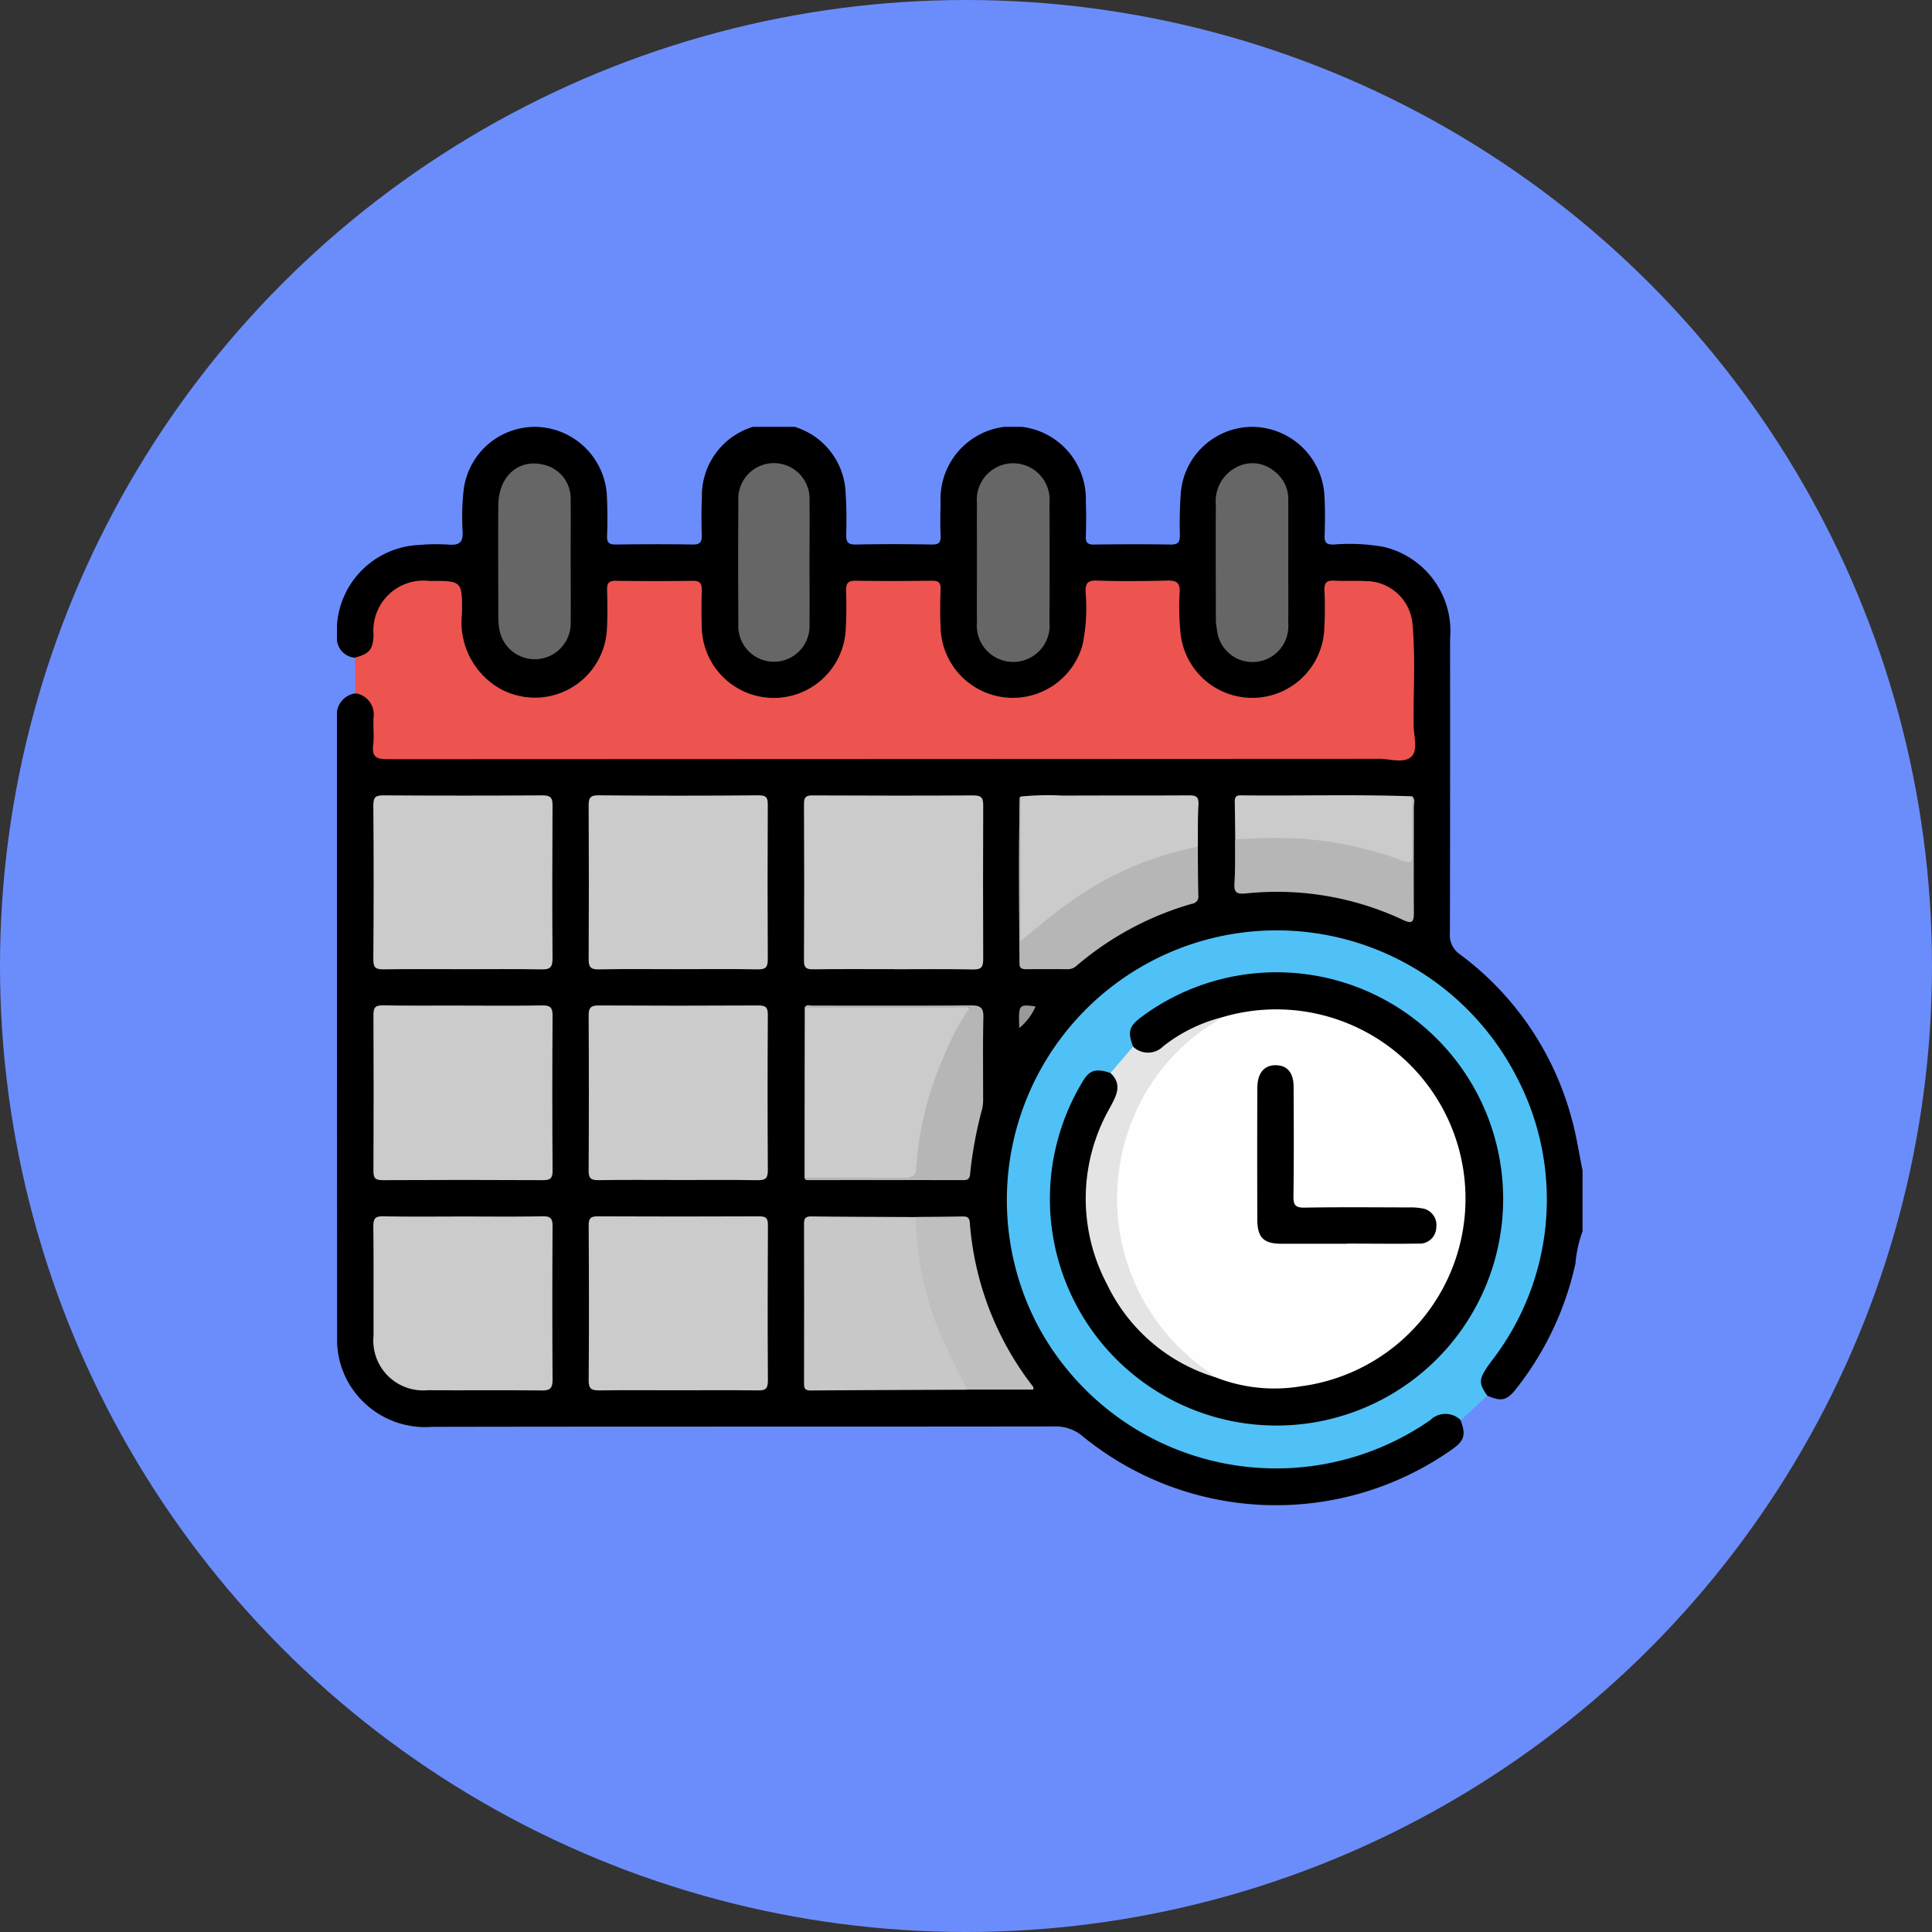 <svg xmlns="http://www.w3.org/2000/svg" xmlns:xlink="http://www.w3.org/1999/xlink" width="86" height="86" viewBox="0 0 86 86">
  <rect x="0" y="0" width="86" height="86" fill="#333333" stroke="none"/>
  <defs>
    <clipPath id="clip-path">
      <rect id="Rectángulo_338936" data-name="Rectángulo 338936" width="55.444" height="48" fill="none"/>
    </clipPath>
  </defs>
  <g id="Grupo_984041" data-name="Grupo 984041" transform="translate(-12957 10426)">
    <circle id="Elipse_4891" data-name="Elipse 4891" cx="43" cy="43" r="43" transform="translate(12957 -10426)" fill="#6b8dfc"/>
    <g id="Grupo_984040" data-name="Grupo 984040" transform="translate(12972 -10407)">
      <g id="Grupo_984039" data-name="Grupo 984039" transform="translate(0 0)" clip-path="url(#clip-path)">
        <path id="Trazado_211943" data-name="Trazado 211943" d="M55.444,35.806a5.538,5.538,0,0,0-.316,1.439,13.739,13.739,0,0,1-2.66,5.6c-.394.5-.647.548-1.265.28-.444-.2-.462-.559-.329-.95a3.219,3.219,0,0,1,.506-.829,11.8,11.8,0,0,0-.335-14.429,11.526,11.526,0,0,0-7.84-4.357,11.746,11.746,0,0,0-12.532,7.658,11.456,11.456,0,0,0,2.708,12.49,11.31,11.31,0,0,0,7.537,3.473,11.749,11.749,0,0,0,7.536-1.988,2.369,2.369,0,0,1,.562-.323c.415-.129.79-.114,1,.349.245.647.171.907-.37,1.291a13.6,13.6,0,0,1-16.433-.562,1.84,1.84,0,0,0-1.261-.453c-9.239.014-18.478,0-27.716.018A3.935,3.935,0,0,1,.394,42.325a3.837,3.837,0,0,1-.388-1.779Q0,26.743,0,12.94a.949.949,0,0,1,.828-1.075.813.813,0,0,1,.942.848,12.075,12.075,0,0,1,.018,1.407c0,.361.137.542.51.521.144-.008.289,0,.433,0H46.742c1.069,0,1.069,0,1.069-1.069,0-1.281,0-2.563,0-3.843a4.387,4.387,0,0,0-.178-1.282,1.907,1.907,0,0,0-1.751-1.379c-.415-.021-.83,0-1.245-.007-.37-.007-.518.167-.512.527q.011.649,0,1.3a3.37,3.37,0,0,1-6.69.542,7.947,7.947,0,0,1-.124-1.777c.016-.4-.117-.6-.553-.595-.9.016-1.8.013-2.707,0-.4,0-.546.162-.539.551a8.7,8.7,0,0,1-.082,1.672,3.439,3.439,0,0,1-3.415,2.95A3.475,3.475,0,0,1,26.707,8.9c-.028-.451-.012-.9-.01-1.353,0-.339-.148-.491-.489-.491q-1.461,0-2.923,0c-.341,0-.49.151-.487.49q.006.677,0,1.353a3.35,3.35,0,0,1-3.312,3.32,3.388,3.388,0,0,1-3.394-3.25c-.014-.451-.011-.9,0-1.353.007-.378-.135-.566-.536-.563-.957.009-1.913,0-2.869,0-.337,0-.5.141-.5.484,0,.451.006.9,0,1.353A3.367,3.367,0,0,1,8.96,12.209a3.328,3.328,0,0,1-3.485-2.9,12.745,12.745,0,0,1-.111-1.725c.01-.361-.146-.533-.516-.522-.324.01-.649,0-.974,0A1.971,1.971,0,0,0,1.8,8.978a3.383,3.383,0,0,1-.079.7.77.77,0,0,1-.923.6.881.881,0,0,1-.8-.98A3.829,3.829,0,0,1,3.655,5.258a8.46,8.46,0,0,1,1.3-.017c.476.038.675-.083.636-.608a10.83,10.83,0,0,1,.037-1.728A3.2,3.2,0,0,1,8.833,0a3.235,3.235,0,0,1,3.174,2.955,18.9,18.9,0,0,1,.015,1.893c-.01.317.1.393.4.39,1.137-.015,2.274-.02,3.411,0,.358.008.416-.135.405-.445-.019-.558-.018-1.119.006-1.677a3.2,3.2,0,0,1,6.4-.107c.042.593.038,1.19.025,1.785-.007.311.057.45.412.444q1.7-.032,3.411,0c.329.006.389-.123.377-.41-.019-.487-.012-.974,0-1.461A3.235,3.235,0,1,1,33.334,3.3c.02.522.017,1.047,0,1.57-.011.283.08.373.366.369,1.137-.014,2.274-.02,3.41,0,.359.007.413-.135.41-.445A18.7,18.7,0,0,1,37.565,2.9,3.2,3.2,0,0,1,40.773,0a3.24,3.24,0,0,1,3.179,3.011c.038.611.032,1.227.011,1.84-.011.318.1.391.4.388a8.609,8.609,0,0,1,2.209.1,3.848,3.848,0,0,1,2.976,4.09q.006,6.55-.007,13.1a1.031,1.031,0,0,0,.445.95A13.423,13.423,0,0,1,54.962,30.8c.212.751.324,1.53.482,2.3Z" transform="translate(0 0.001)"/>
        <path id="Trazado_211944" data-name="Trazado 211944" d="M1.493,16.2c.637-.158.806-.363.828-1a2.228,2.228,0,0,1,2.489-2.41c1.45-.011,1.465-.011,1.447,1.455a3.4,3.4,0,0,0,1.775,3.383,3.21,3.21,0,0,0,4.675-2.651c.034-.593.026-1.191.01-1.786-.008-.3.077-.413.392-.408,1.137.016,2.274.018,3.411,0,.353-.006.422.139.412.45-.018.541-.017,1.083,0,1.624a3.206,3.206,0,0,0,6.407.1c.035-.576.032-1.155.018-1.731-.008-.315.072-.452.42-.446,1.137.018,2.274.014,3.411,0,.278,0,.382.081.373.368-.017.558-.025,1.119,0,1.677a3.218,3.218,0,0,0,6.323.794,8.024,8.024,0,0,0,.132-2.314c-.008-.377.058-.546.494-.532,1.045.034,2.093.028,3.139,0,.41-.01.576.086.555.532a11.442,11.442,0,0,0,.041,1.837,3.21,3.21,0,0,0,6.39-.105,17.256,17.256,0,0,0,.014-1.839c-.012-.342.108-.439.433-.422.468.026.939-.006,1.407.02a2.09,2.09,0,0,1,2.082,1.956c.132,1.474.035,2.956.046,4.435,0,.483.208,1.107-.088,1.413-.322.332-.957.106-1.453.107q-22.061.01-44.122.018c-.513,0-.715-.106-.649-.643.048-.391-.006-.794.013-1.19a.952.952,0,0,0-.8-1.1L1.493,16.2" transform="translate(-0.693 -5.93)" fill="#ed534f"/>
        <path id="Trazado_211945" data-name="Trazado 211945" d="M75.781,63.551a.966.966,0,0,0-1.361,0A12.026,12.026,0,0,1,56.9,59.233,12.007,12.007,0,1,1,78.273,48.278a11.733,11.733,0,0,1-1.168,12.7c-.524.734-.551.893-.142,1.481l-1.182,1.094" transform="translate(-25.759 -19.333)" fill="#4fc1f7"/>
        <path id="Trazado_211946" data-name="Trazado 211946" d="M7.017,48.069c1.172,0,2.344.012,3.515-.008.341-.005.47.073.468.442q-.023,3.461,0,6.922c0,.344-.114.416-.435.414q-3.57-.019-7.139,0c-.362,0-.4-.133-.4-.438q.016-3.46,0-6.922c0-.335.092-.426.424-.421,1.19.02,2.38.008,3.569.008" transform="translate(-1.403 -22.306)" fill="#cbcbcb"/>
        <path id="Trazado_211947" data-name="Trazado 211947" d="M24.855,55.833c-1.172,0-2.344-.011-3.515.007-.324,0-.437-.072-.435-.415q.021-3.461,0-6.922c0-.37.13-.443.469-.44q3.542.02,7.085,0c.333,0,.425.087.423.421q-.021,3.461,0,6.922c0,.373-.124.44-.459.435-1.19-.018-2.38-.007-3.569-.007" transform="translate(-9.703 -22.307)" fill="#cbcbcb"/>
        <path id="Trazado_211948" data-name="Trazado 211948" d="M6.994,38.349c-1.172,0-2.344-.011-3.515.007-.335.005-.462-.061-.459-.434q.028-3.434,0-6.868c0-.358.1-.445.449-.443q3.542.023,7.085,0c.373,0,.445.122.443.46-.012,2.271-.016,4.543,0,6.814,0,.391-.123.48-.491.473-1.171-.022-2.343-.008-3.515-.008" transform="translate(-1.402 -14.207)" fill="#cbcbcb"/>
        <path id="Trazado_211949" data-name="Trazado 211949" d="M24.923,38.348c-1.19,0-2.38-.016-3.569.009-.371.008-.449-.119-.447-.461q.019-3.406,0-6.814c0-.317.033-.477.429-.474q3.569.032,7.139,0c.355,0,.407.117.406.431q-.018,3.434,0,6.868c0,.351-.088.455-.445.449-1.171-.023-2.343-.009-3.515-.009" transform="translate(-9.704 -14.206)" fill="#cbcbcb"/>
        <path id="Trazado_211950" data-name="Trazado 211950" d="M42.806,38.347c-1.208,0-2.416-.01-3.624.007-.309,0-.391-.089-.39-.392q.018-3.488,0-6.978c0-.332.124-.374.408-.372,2.38.01,4.76.016,7.14,0,.394,0,.431.155.43.474q-.014,3.407,0,6.815c0,.346-.082.468-.45.46-1.171-.025-2.344-.01-3.516-.01" transform="translate(-18.004 -14.206)" fill="#cbcbcb"/>
        <path id="Trazado_211951" data-name="Trazado 211951" d="M24.9,73.324c-1.172,0-2.344-.009-3.516.005-.323,0-.481-.042-.478-.434.019-2.307.014-4.616,0-6.924,0-.312.1-.391.4-.39q3.6.016,7.2,0c.321,0,.38.109.379.4-.01,2.308-.017,4.616,0,6.924,0,.394-.154.428-.471.424-1.172-.014-2.344-.005-3.516-.005" transform="translate(-9.702 -30.438)" fill="#cbcbcb"/>
        <path id="Trazado_211952" data-name="Trazado 211952" d="M6.982,65.586c1.19,0,2.379.015,3.568-.009.362-.007.452.1.449.453q-.021,3.406,0,6.812c0,.371-.092.494-.478.489-1.694-.02-3.389,0-5.083-.012a2.217,2.217,0,0,1-2.408-2.43c-.005-1.622.009-3.244-.01-4.866,0-.354.092-.452.446-.445,1.171.023,2.343.009,3.514.009" transform="translate(-1.402 -30.436)" fill="#cbcbcb"/>
        <path id="Trazado_211953" data-name="Trazado 211953" d="M46.056,73.3c-2.325.01-4.65.016-6.975.034-.263,0-.285-.122-.285-.331q.006-3.542,0-7.085c0-.263.08-.335.337-.332,1.55.018,3.1.021,4.65.029.287.456.147.981.222,1.47a16.273,16.273,0,0,0,1.891,5.53c.117.208.332.4.162.685" transform="translate(-18.006 -30.439)" fill="#c8c8c8"/>
        <path id="Trazado_211954" data-name="Trazado 211954" d="M38.841,55.755q0-3.786.008-7.573c.147-.1.315-.053.473-.053q3.189-.006,6.377,0c.589,0,.63.067.328.6a16.608,16.608,0,0,0-2,5.9c-.165,1.182-.182,1.179-1.365,1.179-1.1,0-2.2,0-3.3,0a.935.935,0,0,1-.527-.053" transform="translate(-18.027 -22.333)" fill="#cbcbcb"/>
        <path id="Trazado_211955" data-name="Trazado 211955" d="M56.746,30.66a12.429,12.429,0,0,1,1.879-.041c1.869-.01,3.737,0,5.606-.011.318,0,.446.059.427.409-.036.626-.022,1.256-.029,1.885a6.449,6.449,0,0,1-1.725.584,17.093,17.093,0,0,0-5.614,3.365,1.884,1.884,0,0,1-.251.2c-.241.151-.352.1-.35-.2.008-2.034-.005-4.068.009-6.1a.169.169,0,0,1,.05-.093" transform="translate(-26.31 -14.204)" fill="#cbcbcb"/>
        <path id="Trazado_211956" data-name="Trazado 211956" d="M53.159,7.441c0-.883-.006-1.766,0-2.648a1.621,1.621,0,1,1,3.229-.011q.014,2.649,0,5.3a1.622,1.622,0,1,1-3.229.01c-.008-.883,0-1.766,0-2.648" transform="translate(-24.672 -1.399)" fill="#666"/>
        <path id="Trazado_211957" data-name="Trazado 211957" d="M16.617,7.457c0,.9.007,1.8,0,2.7a1.6,1.6,0,0,1-3.18.255,2.857,2.857,0,0,1-.044-.482c0-1.676-.013-3.351,0-5.026.012-1.3.911-2.082,2.029-1.8a1.535,1.535,0,0,1,1.191,1.54c.013.937,0,1.874,0,2.81" transform="translate(-6.212 -1.415)" fill="#666"/>
        <path id="Trazado_211958" data-name="Trazado 211958" d="M76.224,7.476c0,.9.008,1.8,0,2.7a1.593,1.593,0,0,1-3.176.249A2.454,2.454,0,0,1,73,10c0-1.711-.009-3.423,0-5.134a1.693,1.693,0,0,1,.955-1.683,1.5,1.5,0,0,1,1.626.18,1.548,1.548,0,0,1,.644,1.3q0,1.405,0,2.81" transform="translate(-33.879 -1.403)" fill="#666"/>
        <path id="Trazado_211959" data-name="Trazado 211959" d="M36.5,7.43c0,.918.009,1.836,0,2.755a1.586,1.586,0,1,1-3.168.006q-.016-2.755,0-5.51A1.586,1.586,0,1,1,36.5,4.675c.012.918,0,1.836,0,2.755" transform="translate(-15.466 -1.397)" fill="#666"/>
        <path id="Trazado_211960" data-name="Trazado 211960" d="M56.73,30.709v6.425c.725-.578,1.366-1.146,2.062-1.633a14.249,14.249,0,0,1,5.82-2.55c.007.72.007,1.44.025,2.16a.324.324,0,0,1-.285.372,13.7,13.7,0,0,0-5.138,2.761.573.573,0,0,1-.391.152q-.918-.007-1.837,0c-.181,0-.311-.023-.312-.255-.011-2.464-.054-4.928.018-7.392,0-.013.024-.026.037-.039" transform="translate(-26.294 -14.253)" fill="#b6b6b6"/>
        <path id="Trazado_211961" data-name="Trazado 211961" d="M82.462,30.7c.152.129.076.3.076.453,0,1.565-.012,3.13,0,4.695,0,.413-.045.558-.492.348a13.2,13.2,0,0,0-6.982-1.176c-.4.038-.543-.027-.514-.459.044-.645.022-1.294.028-1.941a5.776,5.776,0,0,1,2.753-.218,15.744,15.744,0,0,1,4.524.918c.349.128.455-.009.45-.342q-.01-.809,0-1.617a.868.868,0,0,1,.153-.662" transform="translate(-34.601 -14.25)" fill="#b6b6b6"/>
        <path id="Trazado_211962" data-name="Trazado 211962" d="M50.374,73.3c-.294-.592-.6-1.177-.879-1.779a13.775,13.775,0,0,1-1.4-5.906c.685-.006,1.369-.009,2.054-.023.2,0,.323.017.345.277a13.555,13.555,0,0,0,2.815,7.3c.018.023.009.065.015.131Z" transform="translate(-22.324 -30.444)" fill="#bfbfbf"/>
        <path id="Trazado_211963" data-name="Trazado 211963" d="M38.841,55.717c1.5,0,2.991-.006,4.486.008.332,0,.465-.074.487-.444a14.476,14.476,0,0,1,1.217-4.933,10.349,10.349,0,0,1,1.169-2.2H38.849c.069-.166.217-.091.327-.091,2.36,0,4.722.009,7.082-.008.423,0,.554.11.543.541-.029,1.187-.009,2.378-.012,3.567a2,2,0,0,1-.038.482,18.145,18.145,0,0,0-.541,2.915c-.018.2-.091.274-.3.273q-3.46-.006-6.92,0c-.077,0-.139-.017-.15-.108" transform="translate(-18.027 -22.295)" fill="#b6b6b6"/>
        <path id="Trazado_211964" data-name="Trazado 211964" d="M82.472,30.662c0,.846-.013,1.693,0,2.538,0,.338,0,.481-.433.32a16.263,16.263,0,0,0-4.336-.965,21.8,21.8,0,0,0-3.109.026c-.006-.556-.008-1.112-.021-1.668,0-.189.03-.3.259-.3,2.548.03,5.1-.049,7.643.044" transform="translate(-34.61 -14.21)" fill="#cbcbcb"/>
        <path id="Trazado_211965" data-name="Trazado 211965" d="M56.666,49.071c-.031-1.057-.031-1.057.725-.961a2.462,2.462,0,0,1-.725.961" transform="translate(-26.296 -22.311)" fill="#9a9a9a"/>
        <path id="Trazado_211966" data-name="Trazado 211966" d="M62.919,48.633c-.258-.682-.184-.916.435-1.368a10.088,10.088,0,1,1-2.68,2.922c.3-.514.587-.595,1.24-.381a.788.788,0,0,1,.325,1.147c-.235.584-.6,1.1-.793,1.715A8.321,8.321,0,0,0,66.608,63.24a8.283,8.283,0,1,0,3.57-16.074,8.114,8.114,0,0,0-5.708,1.472,1.7,1.7,0,0,1-.813.39.639.639,0,0,1-.739-.394" transform="translate(-27.481 -21.044)"/>
        <path id="Trazado_211967" data-name="Trazado 211967" d="M67.961,65.089a7.888,7.888,0,0,1-4.812-4.13,8.144,8.144,0,0,1,.122-7.861c.276-.52.584-1.024.028-1.552l1.005-1.173a.959.959,0,0,0,1.351-.022,7.056,7.056,0,0,1,2.521-1.261c.008.278-.237.338-.406.454a9.139,9.139,0,0,0-.261,15.005c.189.137.482.21.45.54" transform="translate(-28.868 -22.784)" fill="#e4e4e4"/>
        <path id="Trazado_211968" data-name="Trazado 211968" d="M69.167,64.73c-.406-.32-.835-.616-1.215-.964a9.312,9.312,0,0,1-2.4-10.65,8.874,8.874,0,0,1,3.641-4.207,1.352,1.352,0,0,0,.2-.177,8.425,8.425,0,1,1,3.6,16.4,7.143,7.143,0,0,1-3.815-.4" transform="translate(-30.074 -22.425)" fill="#fefefe"/>
        <path id="Trazado_211969" data-name="Trazado 211969" d="M80.441,60.974c-.974,0-1.947,0-2.921,0-.79,0-1.069-.277-1.072-1.075q-.01-2.92,0-5.841c0-.686.305-1.042.834-1.031.5.01.778.334.781.959.008,1.623.016,3.245-.007,4.868-.005.4.087.519.5.512,1.55-.027,3.1-.012,4.652-.009a2.675,2.675,0,0,1,.537.036.746.746,0,0,1,.669.841.737.737,0,0,1-.784.733c-1.064.014-2.128,0-3.192,0v.006" transform="translate(-35.48 -24.61)"/>
      </g>
    </g>
  </g>
</svg>
